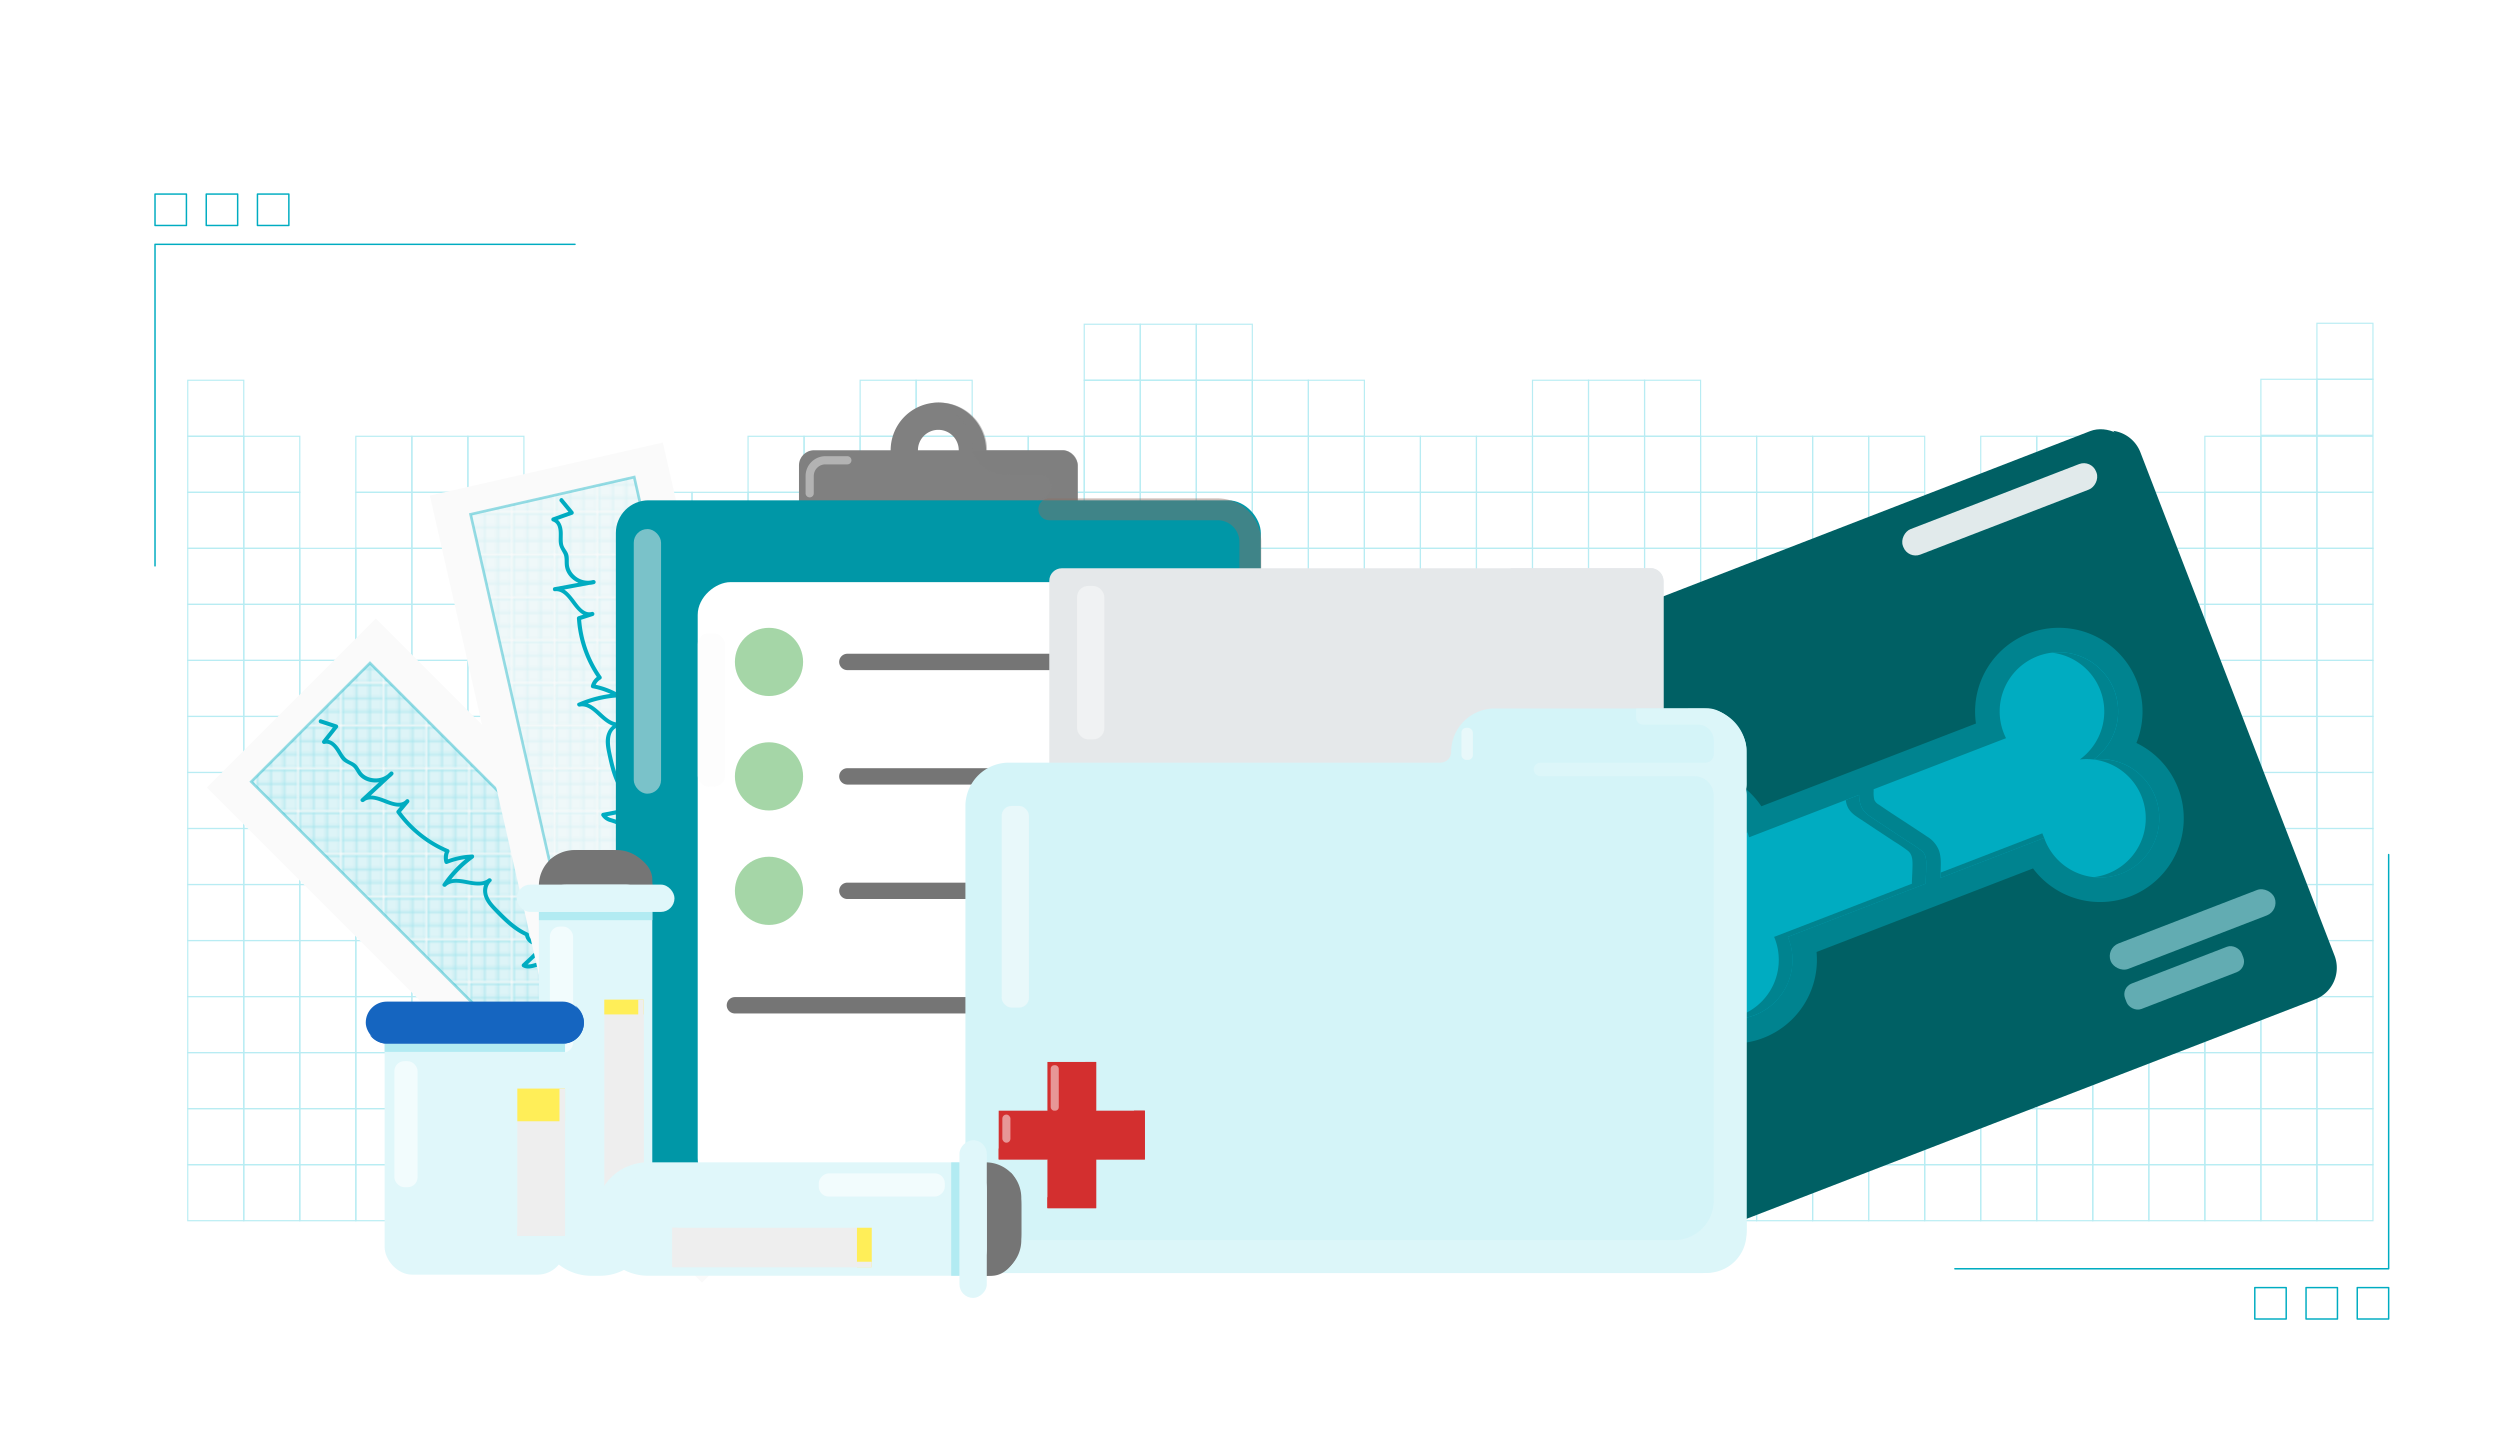 <svg xmlns="http://www.w3.org/2000/svg" xmlns:xlink="http://www.w3.org/1999/xlink" viewBox="0 0 1111.18 643.85"><defs><style>.cls-1,.cls-22,.cls-23,.cls-29,.cls-5,.cls-6{fill:none;}.cls-2,.cls-9{fill:#b2ebf2;}.cls-2,.cls-5{stroke:#26c6da;}.cls-15,.cls-2,.cls-40,.cls-5{stroke-miterlimit:10;}.cls-2{stroke-width:0.5px;}.cls-3{isolation:isolate;}.cls-4{opacity:0.33;}.cls-5{stroke-width:0.52px;}.cls-15,.cls-6{stroke:#00acc1;}.cls-22,.cls-23,.cls-29,.cls-6{stroke-linecap:round;stroke-linejoin:round;}.cls-6{stroke-width:0.66px;}.cls-13,.cls-7{fill:#006064;}.cls-40,.cls-8{fill:#80deea;}.cls-9{opacity:0.55;}.cls-10{fill:#00838f;}.cls-11{fill:#00acc1;}.cls-12,.cls-13,.cls-18,.cls-19,.cls-23,.cls-26,.cls-28,.cls-31,.cls-36,.cls-39,.cls-44,.cls-46{mix-blend-mode:multiply;}.cls-14,.cls-32,.cls-33{fill:#fafafa;}.cls-15{stroke-width:1.21px;fill-rule:evenodd;opacity:0.4;fill:url(#New_Pattern_Swatch_7);}.cls-16,.cls-18,.cls-19{fill:gray;}.cls-17,.cls-19,.cls-23{opacity:0.45;}.cls-20{fill:#0097a7;}.cls-21,.cls-41{fill:#fff;}.cls-22{stroke:#757575;stroke-width:7.28px;}.cls-23{stroke:#8d6e63;stroke-width:9.7px;}.cls-24{fill:#a5d6a7;}.cls-25,.cls-26{fill:#e5e8ea;}.cls-27{fill:#d4f4f8;}.cls-28{fill:#dcf6f9;}.cls-29{stroke:#f2f2f2;stroke-opacity:0.45;}.cls-29,.cls-40{stroke-width:3.64px;}.cls-30,.cls-31{fill:#d32f2f;}.cls-32,.cls-34{opacity:0.51;}.cls-32,.cls-33,.cls-34{mix-blend-mode:overlay;}.cls-33{opacity:0.9;}.cls-34{fill:#efebe9;}.cls-35,.cls-36{fill:#757575;}.cls-37,.cls-39{fill:#e0f7fa;}.cls-38{fill:#f44336;}.cls-40{stroke:#b2ebf2;}.cls-41{opacity:0.58;}.cls-42,.cls-44{fill:#eee;}.cls-43{fill:#ffee58;}.cls-45,.cls-46{fill:#1565c0;}</style><pattern id="New_Pattern_Swatch_7" data-name="New Pattern Swatch 7" width="18.36" height="18.36" patternUnits="userSpaceOnUse" viewBox="0 0 18.36 18.36"><rect class="cls-1" width="18.36" height="18.36"/><rect class="cls-2" x="0.25" y="0.25" width="17.86" height="17.86"/><rect class="cls-2" x="0.25" y="0.25" width="5.95" height="5.95"/><rect class="cls-2" x="6.2" y="0.25" width="5.95" height="5.95"/><rect class="cls-2" x="12.16" y="0.25" width="5.95" height="5.95"/><rect class="cls-2" x="0.25" y="6.2" width="5.95" height="5.95"/><rect class="cls-2" x="6.2" y="6.2" width="5.95" height="5.95"/><rect class="cls-2" x="12.16" y="6.2" width="5.95" height="5.95"/><rect class="cls-2" x="0.25" y="12.16" width="5.95" height="5.95"/><rect class="cls-2" x="6.2" y="12.16" width="5.95" height="5.95"/><rect class="cls-2" x="12.16" y="12.16" width="5.95" height="5.95"/></pattern></defs><g class="cls-3"><g id="Layer_1" data-name="Layer 1"><g class="cls-4"><rect class="cls-5" x="83.45" y="218.82" width="24.9" height="24.9"/><rect class="cls-5" x="108.35" y="218.82" width="24.9" height="24.9"/><rect class="cls-5" x="83.45" y="243.72" width="24.9" height="24.9"/><rect class="cls-5" x="108.35" y="243.72" width="24.9" height="24.9"/><rect class="cls-5" x="83.45" y="169.01" width="24.9" height="24.9"/><rect class="cls-5" x="83.45" y="193.92" width="24.9" height="24.9"/><rect class="cls-5" x="108.35" y="193.92" width="24.9" height="24.9"/><rect class="cls-5" x="83.45" y="268.63" width="24.9" height="24.9"/><rect class="cls-5" x="108.35" y="268.63" width="24.9" height="24.9"/><rect class="cls-5" x="133.26" y="243.72" width="24.9" height="24.9"/><rect class="cls-5" x="133.26" y="268.63" width="24.9" height="24.9"/><rect class="cls-5" x="83.45" y="293.53" width="24.9" height="24.9"/><rect class="cls-5" x="108.35" y="293.53" width="24.9" height="24.9"/><rect class="cls-5" x="83.45" y="318.44" width="24.9" height="24.9"/><rect class="cls-5" x="108.35" y="318.44" width="24.9" height="24.9"/><rect class="cls-5" x="133.26" y="293.53" width="24.9" height="24.9"/><rect class="cls-5" x="133.26" y="318.44" width="24.9" height="24.9"/><rect class="cls-5" x="83.45" y="343.34" width="24.9" height="24.9"/><rect class="cls-5" x="108.35" y="343.34" width="24.9" height="24.9"/><rect class="cls-5" x="83.45" y="368.25" width="24.9" height="24.9"/><rect class="cls-5" x="108.35" y="368.25" width="24.9" height="24.9"/><rect class="cls-5" x="133.26" y="343.34" width="24.9" height="24.9"/><rect class="cls-5" x="133.26" y="368.25" width="24.9" height="24.9"/><rect class="cls-5" x="83.45" y="393.15" width="24.9" height="24.9"/><rect class="cls-5" x="108.35" y="393.15" width="24.9" height="24.9"/><rect class="cls-5" x="83.45" y="418.05" width="24.9" height="24.9"/><rect class="cls-5" x="108.35" y="418.05" width="24.9" height="24.9"/><rect class="cls-5" x="133.26" y="393.15" width="24.9" height="24.9"/><rect class="cls-5" x="133.26" y="418.05" width="24.9" height="24.9"/><rect class="cls-5" x="83.45" y="442.96" width="24.9" height="24.9"/><rect class="cls-5" x="108.35" y="442.96" width="24.9" height="24.9"/><rect class="cls-5" x="83.45" y="467.86" width="24.9" height="24.9"/><rect class="cls-5" x="108.35" y="467.86" width="24.9" height="24.9"/><rect class="cls-5" x="133.26" y="442.96" width="24.9" height="24.9"/><rect class="cls-5" x="133.26" y="467.86" width="24.9" height="24.9"/><rect class="cls-5" x="83.45" y="492.77" width="24.9" height="24.9"/><rect class="cls-5" x="108.35" y="492.77" width="24.9" height="24.9"/><rect class="cls-5" x="83.45" y="517.67" width="24.9" height="24.9"/><rect class="cls-5" x="108.35" y="517.67" width="24.9" height="24.9"/><rect class="cls-5" x="133.26" y="492.77" width="24.9" height="24.9"/><rect class="cls-5" x="133.26" y="517.67" width="24.9" height="24.9"/><rect class="cls-5" x="158.16" y="268.63" width="24.9" height="24.9"/><rect class="cls-5" x="183.06" y="268.63" width="24.9" height="24.9"/><rect class="cls-5" x="207.97" y="268.63" width="24.9" height="24.9"/><rect class="cls-5" x="158.16" y="293.53" width="24.9" height="24.9"/><rect class="cls-5" x="183.06" y="293.53" width="24.9" height="24.9"/><rect class="cls-5" x="158.16" y="318.44" width="24.9" height="24.9"/><rect class="cls-5" x="183.06" y="318.44" width="24.9" height="24.9"/><rect class="cls-5" x="207.97" y="293.53" width="24.9" height="24.9"/><rect class="cls-5" x="207.97" y="318.44" width="24.9" height="24.9"/><rect class="cls-5" x="158.16" y="343.34" width="24.9" height="24.9"/><rect class="cls-5" x="183.06" y="343.34" width="24.9" height="24.9"/><rect class="cls-5" x="158.16" y="368.25" width="24.9" height="24.9"/><rect class="cls-5" x="183.06" y="368.25" width="24.9" height="24.9"/><rect class="cls-5" x="207.97" y="343.34" width="24.9" height="24.9"/><rect class="cls-5" x="207.97" y="368.25" width="24.9" height="24.9"/><rect class="cls-5" x="158.16" y="393.15" width="24.9" height="24.9"/><rect class="cls-5" x="183.06" y="393.15" width="24.9" height="24.9"/><rect class="cls-5" x="158.16" y="418.05" width="24.9" height="24.9"/><rect class="cls-5" x="183.06" y="418.05" width="24.9" height="24.9"/><rect class="cls-5" x="207.97" y="393.15" width="24.9" height="24.9"/><rect class="cls-5" x="207.97" y="418.05" width="24.9" height="24.9"/><rect class="cls-5" x="158.16" y="442.96" width="24.9" height="24.9"/><rect class="cls-5" x="183.06" y="442.96" width="24.9" height="24.9"/><rect class="cls-5" x="158.16" y="467.86" width="24.9" height="24.9"/><rect class="cls-5" x="183.06" y="467.86" width="24.9" height="24.9"/><rect class="cls-5" x="207.97" y="442.96" width="24.9" height="24.9"/><rect class="cls-5" x="207.97" y="467.86" width="24.9" height="24.9"/><rect class="cls-5" x="158.16" y="492.77" width="24.9" height="24.9"/><rect class="cls-5" x="183.06" y="492.77" width="24.9" height="24.9"/><rect class="cls-5" x="158.16" y="517.67" width="24.9" height="24.9"/><rect class="cls-5" x="183.06" y="517.67" width="24.9" height="24.9"/><rect class="cls-5" x="207.97" y="492.77" width="24.9" height="24.9"/><rect class="cls-5" x="207.97" y="517.67" width="24.9" height="24.9"/><rect class="cls-5" x="232.87" y="268.63" width="24.9" height="24.9"/><rect class="cls-5" x="257.78" y="268.63" width="24.9" height="24.9"/><rect class="cls-5" x="282.68" y="268.63" width="24.9" height="24.9"/><rect class="cls-5" x="232.87" y="293.53" width="24.9" height="24.9"/><rect class="cls-5" x="257.78" y="293.53" width="24.9" height="24.9"/><rect class="cls-5" x="232.87" y="318.44" width="24.9" height="24.9"/><rect class="cls-5" x="257.78" y="318.44" width="24.9" height="24.9"/><rect class="cls-5" x="282.68" y="293.53" width="24.9" height="24.9"/><rect class="cls-5" x="282.68" y="318.44" width="24.9" height="24.9"/><rect class="cls-5" x="232.87" y="343.34" width="24.9" height="24.9"/><rect class="cls-5" x="257.78" y="343.34" width="24.9" height="24.9"/><rect class="cls-5" x="232.87" y="368.25" width="24.9" height="24.9"/><rect class="cls-5" x="257.78" y="368.25" width="24.9" height="24.9"/><rect class="cls-5" x="282.68" y="343.34" width="24.9" height="24.9"/><rect class="cls-5" x="282.68" y="368.25" width="24.9" height="24.9"/><rect class="cls-5" x="232.87" y="393.15" width="24.9" height="24.9"/><rect class="cls-5" x="257.78" y="393.15" width="24.9" height="24.9"/><rect class="cls-5" x="232.87" y="418.05" width="24.9" height="24.9"/><rect class="cls-5" x="257.78" y="418.05" width="24.9" height="24.9"/><rect class="cls-5" x="282.68" y="393.15" width="24.9" height="24.9"/><rect class="cls-5" x="282.68" y="418.05" width="24.9" height="24.9"/><rect class="cls-5" x="232.87" y="442.96" width="24.9" height="24.9"/><rect class="cls-5" x="257.78" y="442.96" width="24.9" height="24.9"/><rect class="cls-5" x="232.87" y="467.86" width="24.9" height="24.9"/><rect class="cls-5" x="257.78" y="467.86" width="24.9" height="24.9"/><rect class="cls-5" x="282.68" y="442.96" width="24.9" height="24.9"/><rect class="cls-5" x="282.68" y="467.86" width="24.9" height="24.9"/><rect class="cls-5" x="232.87" y="492.77" width="24.9" height="24.9"/><rect class="cls-5" x="257.78" y="492.77" width="24.9" height="24.9"/><rect class="cls-5" x="232.87" y="517.67" width="24.9" height="24.9"/><rect class="cls-5" x="257.78" y="517.67" width="24.9" height="24.9"/><rect class="cls-5" x="282.68" y="492.77" width="24.9" height="24.9"/><rect class="cls-5" x="282.68" y="517.67" width="24.9" height="24.9"/><rect class="cls-5" x="307.58" y="268.63" width="24.9" height="24.9"/><rect class="cls-5" x="332.49" y="268.63" width="24.9" height="24.9"/><rect class="cls-5" x="357.39" y="268.63" width="24.9" height="24.9"/><rect class="cls-5" x="307.58" y="293.53" width="24.9" height="24.9"/><rect class="cls-5" x="332.49" y="293.53" width="24.9" height="24.9"/><rect class="cls-5" x="307.58" y="318.44" width="24.9" height="24.9"/><rect class="cls-5" x="332.49" y="318.44" width="24.9" height="24.9"/><rect class="cls-5" x="357.39" y="293.53" width="24.9" height="24.9"/><rect class="cls-5" x="357.39" y="318.44" width="24.9" height="24.9"/><rect class="cls-5" x="307.58" y="343.34" width="24.9" height="24.9"/><rect class="cls-5" x="332.49" y="343.34" width="24.9" height="24.9"/><rect class="cls-5" x="307.58" y="368.25" width="24.9" height="24.9"/><rect class="cls-5" x="332.49" y="368.25" width="24.9" height="24.9"/><rect class="cls-5" x="357.39" y="343.34" width="24.9" height="24.9"/><rect class="cls-5" x="357.39" y="368.25" width="24.9" height="24.9"/><rect class="cls-5" x="307.58" y="393.15" width="24.9" height="24.9"/><rect class="cls-5" x="332.49" y="393.15" width="24.9" height="24.9"/><rect class="cls-5" x="307.58" y="418.05" width="24.9" height="24.9"/><rect class="cls-5" x="332.49" y="418.05" width="24.9" height="24.9"/><rect class="cls-5" x="357.39" y="393.15" width="24.9" height="24.9"/><rect class="cls-5" x="357.39" y="418.05" width="24.9" height="24.9"/><rect class="cls-5" x="307.58" y="442.96" width="24.9" height="24.9"/><rect class="cls-5" x="332.49" y="442.96" width="24.9" height="24.9"/><rect class="cls-5" x="307.58" y="467.86" width="24.9" height="24.9"/><rect class="cls-5" x="332.49" y="467.86" width="24.9" height="24.9"/><rect class="cls-5" x="357.39" y="442.96" width="24.9" height="24.9"/><rect class="cls-5" x="357.39" y="467.86" width="24.9" height="24.9"/><rect class="cls-5" x="307.58" y="492.77" width="24.9" height="24.9"/><rect class="cls-5" x="332.49" y="492.77" width="24.9" height="24.9"/><rect class="cls-5" x="307.58" y="517.67" width="24.9" height="24.9"/><rect class="cls-5" x="332.49" y="517.67" width="24.9" height="24.9"/><rect class="cls-5" x="357.39" y="492.77" width="24.9" height="24.9"/><rect class="cls-5" x="357.39" y="517.67" width="24.9" height="24.9"/><rect class="cls-5" x="382.3" y="268.63" width="24.9" height="24.9"/><rect class="cls-5" x="407.2" y="268.63" width="24.9" height="24.9"/><rect class="cls-5" x="432.11" y="268.63" width="24.9" height="24.9"/><rect class="cls-5" x="382.3" y="293.53" width="24.9" height="24.9"/><rect class="cls-5" x="407.2" y="293.53" width="24.9" height="24.9"/><rect class="cls-5" x="382.3" y="318.44" width="24.9" height="24.9"/><rect class="cls-5" x="407.2" y="318.44" width="24.9" height="24.9"/><rect class="cls-5" x="432.11" y="293.53" width="24.9" height="24.9"/><rect class="cls-5" x="432.11" y="318.44" width="24.9" height="24.9"/><rect class="cls-5" x="382.3" y="343.34" width="24.9" height="24.9"/><rect class="cls-5" x="407.2" y="343.34" width="24.9" height="24.9"/><rect class="cls-5" x="382.3" y="368.25" width="24.9" height="24.9"/><rect class="cls-5" x="407.2" y="368.25" width="24.9" height="24.9"/><rect class="cls-5" x="432.11" y="343.34" width="24.9" height="24.9"/><rect class="cls-5" x="432.11" y="368.25" width="24.9" height="24.9"/><rect class="cls-5" x="382.3" y="393.15" width="24.9" height="24.9"/><rect class="cls-5" x="407.2" y="393.15" width="24.9" height="24.9"/><rect class="cls-5" x="382.3" y="418.05" width="24.9" height="24.9"/><rect class="cls-5" x="407.2" y="418.05" width="24.9" height="24.9"/><rect class="cls-5" x="432.11" y="393.15" width="24.9" height="24.9"/><rect class="cls-5" x="432.11" y="418.05" width="24.9" height="24.9"/><rect class="cls-5" x="382.3" y="442.96" width="24.9" height="24.9"/><rect class="cls-5" x="407.2" y="442.96" width="24.9" height="24.9"/><rect class="cls-5" x="382.3" y="467.86" width="24.9" height="24.9"/><rect class="cls-5" x="407.2" y="467.86" width="24.9" height="24.9"/><rect class="cls-5" x="432.11" y="442.96" width="24.9" height="24.9"/><rect class="cls-5" x="432.11" y="467.86" width="24.9" height="24.9"/><rect class="cls-5" x="382.3" y="492.77" width="24.9" height="24.9"/><rect class="cls-5" x="407.2" y="492.77" width="24.9" height="24.9"/><rect class="cls-5" x="382.3" y="517.67" width="24.9" height="24.9"/><rect class="cls-5" x="407.2" y="517.67" width="24.9" height="24.9"/><rect class="cls-5" x="432.11" y="492.77" width="24.9" height="24.9"/><rect class="cls-5" x="432.11" y="517.67" width="24.9" height="24.9"/><rect class="cls-5" x="457.01" y="268.63" width="24.9" height="24.9"/><rect class="cls-5" x="481.91" y="268.63" width="24.9" height="24.9"/><rect class="cls-5" x="506.82" y="268.63" width="24.9" height="24.9"/><rect class="cls-5" x="457.01" y="293.53" width="24.9" height="24.9"/><rect class="cls-5" x="481.91" y="293.53" width="24.9" height="24.9"/><rect class="cls-5" x="457.01" y="318.44" width="24.9" height="24.9"/><rect class="cls-5" x="481.91" y="318.44" width="24.9" height="24.9"/><rect class="cls-5" x="506.82" y="293.53" width="24.9" height="24.9"/><rect class="cls-5" x="506.82" y="318.44" width="24.9" height="24.9"/><rect class="cls-5" x="457.01" y="343.34" width="24.9" height="24.9"/><rect class="cls-5" x="481.91" y="343.34" width="24.9" height="24.9"/><rect class="cls-5" x="457.01" y="368.25" width="24.9" height="24.9"/><rect class="cls-5" x="481.91" y="368.25" width="24.9" height="24.9"/><rect class="cls-5" x="506.82" y="343.34" width="24.9" height="24.9"/><rect class="cls-5" x="506.82" y="368.25" width="24.9" height="24.9"/><rect class="cls-5" x="457.01" y="393.15" width="24.9" height="24.9"/><rect class="cls-5" x="481.91" y="393.15" width="24.9" height="24.9"/><rect class="cls-5" x="457.01" y="418.05" width="24.9" height="24.9"/><rect class="cls-5" x="481.91" y="418.05" width="24.9" height="24.9"/><rect class="cls-5" x="506.82" y="393.15" width="24.9" height="24.9"/><rect class="cls-5" x="506.82" y="418.05" width="24.9" height="24.9"/><rect class="cls-5" x="457.01" y="442.96" width="24.9" height="24.9"/><rect class="cls-5" x="481.91" y="442.96" width="24.9" height="24.9"/><rect class="cls-5" x="457.01" y="467.86" width="24.9" height="24.9"/><rect class="cls-5" x="481.91" y="467.86" width="24.9" height="24.9"/><rect class="cls-5" x="506.82" y="442.96" width="24.9" height="24.9"/><rect class="cls-5" x="506.82" y="467.86" width="24.9" height="24.9"/><rect class="cls-5" x="457.01" y="492.77" width="24.9" height="24.9"/><rect class="cls-5" x="481.91" y="492.77" width="24.9" height="24.9"/><rect class="cls-5" x="457.01" y="517.67" width="24.9" height="24.9"/><rect class="cls-5" x="481.91" y="517.67" width="24.9" height="24.9"/><rect class="cls-5" x="506.82" y="492.77" width="24.9" height="24.9"/><rect class="cls-5" x="506.82" y="517.67" width="24.9" height="24.9"/><rect class="cls-5" x="531.72" y="268.63" width="24.9" height="24.9"/><rect class="cls-5" x="556.63" y="268.63" width="24.9" height="24.9"/><rect class="cls-5" x="581.53" y="268.63" width="24.9" height="24.9"/><rect class="cls-5" x="531.72" y="293.53" width="24.9" height="24.9"/><rect class="cls-5" x="556.63" y="293.53" width="24.9" height="24.9"/><rect class="cls-5" x="531.72" y="318.44" width="24.9" height="24.9"/><rect class="cls-5" x="556.63" y="318.44" width="24.9" height="24.9"/><rect class="cls-5" x="581.53" y="293.53" width="24.9" height="24.9"/><rect class="cls-5" x="581.53" y="318.44" width="24.9" height="24.9"/><rect class="cls-5" x="531.72" y="343.34" width="24.9" height="24.9"/><rect class="cls-5" x="556.63" y="343.34" width="24.9" height="24.9"/><rect class="cls-5" x="531.72" y="368.25" width="24.9" height="24.9"/><rect class="cls-5" x="556.63" y="368.25" width="24.9" height="24.9"/><rect class="cls-5" x="581.53" y="343.34" width="24.9" height="24.9"/><rect class="cls-5" x="581.53" y="368.25" width="24.9" height="24.9"/><rect class="cls-5" x="531.72" y="393.15" width="24.9" height="24.9"/><rect class="cls-5" x="556.63" y="393.15" width="24.9" height="24.9"/><rect class="cls-5" x="531.72" y="418.05" width="24.9" height="24.9"/><rect class="cls-5" x="556.63" y="418.05" width="24.9" height="24.9"/><rect class="cls-5" x="581.53" y="393.15" width="24.9" height="24.9"/><rect class="cls-5" x="581.53" y="418.05" width="24.9" height="24.9"/><rect class="cls-5" x="531.72" y="442.96" width="24.9" height="24.9"/><rect class="cls-5" x="556.63" y="442.96" width="24.9" height="24.9"/><rect class="cls-5" x="531.72" y="467.86" width="24.9" height="24.9"/><rect class="cls-5" x="556.63" y="467.86" width="24.9" height="24.9"/><rect class="cls-5" x="581.53" y="442.96" width="24.9" height="24.9"/><rect class="cls-5" x="581.53" y="467.86" width="24.9" height="24.9"/><rect class="cls-5" x="531.72" y="492.77" width="24.9" height="24.9"/><rect class="cls-5" x="556.63" y="492.77" width="24.9" height="24.9"/><rect class="cls-5" x="531.72" y="517.67" width="24.9" height="24.9"/><rect class="cls-5" x="556.63" y="517.67" width="24.9" height="24.9"/><rect class="cls-5" x="581.53" y="492.77" width="24.9" height="24.9"/><rect class="cls-5" x="581.53" y="517.67" width="24.9" height="24.9"/><rect class="cls-5" x="606.43" y="268.63" width="24.9" height="24.9"/><rect class="cls-5" x="631.34" y="268.63" width="24.9" height="24.9"/><rect class="cls-5" x="656.24" y="268.63" width="24.9" height="24.9"/><rect class="cls-5" x="606.43" y="293.53" width="24.9" height="24.9"/><rect class="cls-5" x="631.34" y="293.53" width="24.9" height="24.9"/><rect class="cls-5" x="606.43" y="318.44" width="24.9" height="24.9"/><rect class="cls-5" x="631.34" y="318.44" width="24.9" height="24.9"/><rect class="cls-5" x="656.24" y="293.53" width="24.9" height="24.9"/><rect class="cls-5" x="656.24" y="318.44" width="24.9" height="24.9"/><rect class="cls-5" x="606.43" y="343.34" width="24.9" height="24.9"/><rect class="cls-5" x="631.34" y="343.34" width="24.9" height="24.9"/><rect class="cls-5" x="606.43" y="368.25" width="24.9" height="24.9"/><rect class="cls-5" x="631.34" y="368.25" width="24.9" height="24.9"/><rect class="cls-5" x="656.24" y="343.34" width="24.9" height="24.9"/><rect class="cls-5" x="656.24" y="368.25" width="24.9" height="24.9"/><rect class="cls-5" x="606.43" y="393.15" width="24.9" height="24.9"/><rect class="cls-5" x="631.34" y="393.15" width="24.9" height="24.9"/><rect class="cls-5" x="606.43" y="418.05" width="24.9" height="24.9"/><rect class="cls-5" x="631.34" y="418.05" width="24.9" height="24.9"/><rect class="cls-5" x="656.24" y="393.15" width="24.9" height="24.9"/><rect class="cls-5" x="656.24" y="418.05" width="24.9" height="24.9"/><rect class="cls-5" x="606.43" y="442.96" width="24.9" height="24.9"/><rect class="cls-5" x="631.34" y="442.96" width="24.9" height="24.9"/><rect class="cls-5" x="606.43" y="467.86" width="24.9" height="24.9"/><rect class="cls-5" x="631.34" y="467.86" width="24.9" height="24.9"/><rect class="cls-5" x="656.24" y="442.96" width="24.9" height="24.9"/><rect class="cls-5" x="656.24" y="467.86" width="24.9" height="24.9"/><rect class="cls-5" x="606.43" y="492.77" width="24.9" height="24.9"/><rect class="cls-5" x="631.34" y="492.77" width="24.9" height="24.9"/><rect class="cls-5" x="606.43" y="517.67" width="24.9" height="24.9"/><rect class="cls-5" x="631.34" y="517.67" width="24.9" height="24.9"/><rect class="cls-5" x="656.24" y="492.77" width="24.9" height="24.9"/><rect class="cls-5" x="656.24" y="517.67" width="24.9" height="24.9"/><rect class="cls-5" x="681.15" y="268.63" width="24.9" height="24.9"/><rect class="cls-5" x="706.05" y="268.63" width="24.9" height="24.9"/><rect class="cls-5" x="730.96" y="268.63" width="24.9" height="24.9"/><rect class="cls-5" x="681.15" y="293.53" width="24.9" height="24.9"/><rect class="cls-5" x="706.05" y="293.53" width="24.9" height="24.9"/><rect class="cls-5" x="681.15" y="318.44" width="24.9" height="24.9"/><rect class="cls-5" x="706.05" y="318.44" width="24.9" height="24.9"/><rect class="cls-5" x="730.96" y="293.53" width="24.9" height="24.9"/><rect class="cls-5" x="730.96" y="318.44" width="24.9" height="24.9"/><rect class="cls-5" x="681.15" y="343.34" width="24.9" height="24.9"/><rect class="cls-5" x="706.05" y="343.34" width="24.9" height="24.9"/><rect class="cls-5" x="681.15" y="368.25" width="24.9" height="24.9"/><rect class="cls-5" x="706.05" y="368.25" width="24.9" height="24.9"/><rect class="cls-5" x="730.96" y="343.34" width="24.9" height="24.9"/><rect class="cls-5" x="730.96" y="368.25" width="24.9" height="24.9"/><rect class="cls-5" x="681.15" y="393.15" width="24.9" height="24.9"/><rect class="cls-5" x="706.05" y="393.15" width="24.9" height="24.9"/><rect class="cls-5" x="681.15" y="418.05" width="24.9" height="24.9"/><rect class="cls-5" x="706.05" y="418.05" width="24.9" height="24.9"/><rect class="cls-5" x="730.96" y="393.15" width="24.9" height="24.9"/><rect class="cls-5" x="730.96" y="418.05" width="24.9" height="24.9"/><rect class="cls-5" x="681.15" y="442.96" width="24.9" height="24.9"/><rect class="cls-5" x="706.05" y="442.96" width="24.9" height="24.9"/><rect class="cls-5" x="681.15" y="467.86" width="24.9" height="24.9"/><rect class="cls-5" x="706.05" y="467.86" width="24.9" height="24.9"/><rect class="cls-5" x="730.96" y="442.96" width="24.9" height="24.9"/><rect class="cls-5" x="730.96" y="467.86" width="24.9" height="24.9"/><rect class="cls-5" x="681.15" y="492.77" width="24.9" height="24.9"/><rect class="cls-5" x="706.05" y="492.77" width="24.9" height="24.9"/><rect class="cls-5" x="681.15" y="517.67" width="24.9" height="24.9"/><rect class="cls-5" x="706.05" y="517.67" width="24.9" height="24.9"/><rect class="cls-5" x="730.96" y="492.77" width="24.9" height="24.9"/><rect class="cls-5" x="730.96" y="517.67" width="24.9" height="24.9"/><rect class="cls-5" x="755.86" y="268.63" width="24.9" height="24.9"/><rect class="cls-5" x="780.76" y="268.63" width="24.9" height="24.9"/><rect class="cls-5" x="805.67" y="268.63" width="24.9" height="24.9"/><rect class="cls-5" x="755.86" y="293.53" width="24.9" height="24.9"/><rect class="cls-5" x="780.76" y="293.53" width="24.9" height="24.9"/><rect class="cls-5" x="755.86" y="318.44" width="24.9" height="24.9"/><rect class="cls-5" x="780.76" y="318.44" width="24.9" height="24.9"/><rect class="cls-5" x="805.67" y="293.53" width="24.9" height="24.9"/><rect class="cls-5" x="805.67" y="318.44" width="24.9" height="24.9"/><rect class="cls-5" x="755.86" y="343.34" width="24.9" height="24.9"/><rect class="cls-5" x="780.76" y="343.34" width="24.9" height="24.9"/><rect class="cls-5" x="755.86" y="368.25" width="24.9" height="24.9"/><rect class="cls-5" x="780.76" y="368.25" width="24.9" height="24.9"/><rect class="cls-5" x="805.67" y="343.34" width="24.9" height="24.9"/><rect class="cls-5" x="805.67" y="368.25" width="24.9" height="24.9"/><rect class="cls-5" x="755.86" y="393.15" width="24.9" height="24.9"/><rect class="cls-5" x="780.76" y="393.15" width="24.9" height="24.9"/><rect class="cls-5" x="755.86" y="418.05" width="24.9" height="24.9"/><rect class="cls-5" x="780.76" y="418.05" width="24.9" height="24.9"/><rect class="cls-5" x="805.67" y="393.15" width="24.9" height="24.9"/><rect class="cls-5" x="805.67" y="418.05" width="24.9" height="24.9"/><rect class="cls-5" x="755.86" y="442.96" width="24.9" height="24.9"/><rect class="cls-5" x="780.76" y="442.96" width="24.9" height="24.9"/><rect class="cls-5" x="755.86" y="467.86" width="24.9" height="24.9"/><rect class="cls-5" x="780.76" y="467.86" width="24.9" height="24.9"/><rect class="cls-5" x="805.67" y="442.96" width="24.9" height="24.9"/><rect class="cls-5" x="805.67" y="467.86" width="24.9" height="24.9"/><rect class="cls-5" x="755.86" y="492.77" width="24.9" height="24.9"/><rect class="cls-5" x="780.76" y="492.77" width="24.9" height="24.9"/><rect class="cls-5" x="755.86" y="517.67" width="24.9" height="24.9"/><rect class="cls-5" x="780.76" y="517.67" width="24.9" height="24.9"/><rect class="cls-5" x="805.67" y="492.77" width="24.9" height="24.9"/><rect class="cls-5" x="805.67" y="517.67" width="24.9" height="24.9"/><rect class="cls-5" x="830.57" y="268.63" width="24.9" height="24.9"/><rect class="cls-5" x="855.48" y="268.63" width="24.9" height="24.9"/><rect class="cls-5" x="880.38" y="268.63" width="24.9" height="24.9"/><rect class="cls-5" x="830.57" y="293.53" width="24.9" height="24.9"/><rect class="cls-5" x="855.48" y="293.53" width="24.9" height="24.9"/><rect class="cls-5" x="830.57" y="318.44" width="24.9" height="24.9"/><rect class="cls-5" x="855.48" y="318.44" width="24.9" height="24.9"/><rect class="cls-5" x="880.38" y="293.53" width="24.9" height="24.9"/><rect class="cls-5" x="880.38" y="318.44" width="24.9" height="24.9"/><rect class="cls-5" x="830.57" y="343.34" width="24.9" height="24.9"/><rect class="cls-5" x="855.48" y="343.34" width="24.9" height="24.9"/><rect class="cls-5" x="830.57" y="368.25" width="24.9" height="24.9"/><rect class="cls-5" x="855.48" y="368.25" width="24.9" height="24.9"/><rect class="cls-5" x="880.38" y="343.34" width="24.9" height="24.9"/><rect class="cls-5" x="880.38" y="368.25" width="24.9" height="24.9"/><rect class="cls-5" x="830.57" y="393.15" width="24.9" height="24.9"/><rect class="cls-5" x="855.48" y="393.15" width="24.9" height="24.9"/><rect class="cls-5" x="830.57" y="418.05" width="24.9" height="24.9"/><rect class="cls-5" x="855.48" y="418.05" width="24.9" height="24.9"/><rect class="cls-5" x="880.38" y="393.15" width="24.9" height="24.9"/><rect class="cls-5" x="880.38" y="418.05" width="24.9" height="24.9"/><rect class="cls-5" x="830.57" y="442.96" width="24.9" height="24.9"/><rect class="cls-5" x="855.48" y="442.96" width="24.9" height="24.9"/><rect class="cls-5" x="830.57" y="467.86" width="24.9" height="24.9"/><rect class="cls-5" x="855.48" y="467.86" width="24.9" height="24.9"/><rect class="cls-5" x="880.38" y="442.96" width="24.9" height="24.9"/><rect class="cls-5" x="880.38" y="467.86" width="24.9" height="24.9"/><rect class="cls-5" x="830.57" y="492.77" width="24.9" height="24.9"/><rect class="cls-5" x="855.48" y="492.77" width="24.9" height="24.9"/><rect class="cls-5" x="830.57" y="517.67" width="24.9" height="24.9"/><rect class="cls-5" x="855.48" y="517.67" width="24.9" height="24.9"/><rect class="cls-5" x="880.38" y="492.77" width="24.9" height="24.9"/><rect class="cls-5" x="880.38" y="517.67" width="24.9" height="24.9"/><rect class="cls-5" x="905.28" y="268.63" width="24.9" height="24.9"/><rect class="cls-5" x="930.19" y="268.63" width="24.9" height="24.9"/><rect class="cls-5" x="955.09" y="268.63" width="24.9" height="24.9"/><rect class="cls-5" x="905.28" y="293.53" width="24.9" height="24.9"/><rect class="cls-5" x="930.19" y="293.53" width="24.9" height="24.9"/><rect class="cls-5" x="905.28" y="318.44" width="24.9" height="24.9"/><rect class="cls-5" x="930.19" y="318.44" width="24.9" height="24.9"/><rect class="cls-5" x="955.09" y="293.53" width="24.9" height="24.9"/><rect class="cls-5" x="955.09" y="318.44" width="24.9" height="24.9"/><rect class="cls-5" x="905.28" y="343.34" width="24.9" height="24.9"/><rect class="cls-5" x="930.19" y="343.34" width="24.9" height="24.9"/><rect class="cls-5" x="905.28" y="368.25" width="24.9" height="24.9"/><rect class="cls-5" x="930.19" y="368.25" width="24.9" height="24.9"/><rect class="cls-5" x="955.09" y="343.34" width="24.9" height="24.9"/><rect class="cls-5" x="955.09" y="368.25" width="24.9" height="24.9"/><rect class="cls-5" x="905.28" y="393.15" width="24.9" height="24.9"/><rect class="cls-5" x="930.19" y="393.15" width="24.9" height="24.9"/><rect class="cls-5" x="905.28" y="418.05" width="24.9" height="24.9"/><rect class="cls-5" x="930.19" y="418.05" width="24.9" height="24.9"/><rect class="cls-5" x="955.09" y="393.15" width="24.9" height="24.9"/><rect class="cls-5" x="955.09" y="418.05" width="24.9" height="24.9"/><rect class="cls-5" x="905.28" y="442.96" width="24.9" height="24.9"/><rect class="cls-5" x="930.19" y="442.96" width="24.9" height="24.9"/><rect class="cls-5" x="905.28" y="467.86" width="24.9" height="24.9"/><rect class="cls-5" x="930.19" y="467.86" width="24.9" height="24.9"/><rect class="cls-5" x="955.09" y="442.96" width="24.9" height="24.9"/><rect class="cls-5" x="955.09" y="467.86" width="24.9" height="24.9"/><rect class="cls-5" x="905.28" y="492.77" width="24.9" height="24.9"/><rect class="cls-5" x="930.19" y="492.77" width="24.9" height="24.9"/><rect class="cls-5" x="905.28" y="517.67" width="24.9" height="24.9"/><rect class="cls-5" x="930.19" y="517.67" width="24.9" height="24.9"/><rect class="cls-5" x="955.09" y="492.77" width="24.9" height="24.9"/><rect class="cls-5" x="955.09" y="517.67" width="24.9" height="24.9"/><rect class="cls-5" x="980" y="268.63" width="24.9" height="24.9"/><rect class="cls-5" x="1004.9" y="268.63" width="24.9" height="24.9"/><rect class="cls-5" x="1029.81" y="268.63" width="24.9" height="24.9"/><rect class="cls-5" x="980" y="293.53" width="24.9" height="24.9"/><rect class="cls-5" x="1004.9" y="293.53" width="24.9" height="24.9"/><rect class="cls-5" x="980" y="318.44" width="24.9" height="24.9"/><rect class="cls-5" x="1004.9" y="318.44" width="24.9" height="24.9"/><rect class="cls-5" x="1029.81" y="293.53" width="24.9" height="24.9"/><rect class="cls-5" x="1029.81" y="318.44" width="24.9" height="24.9"/><rect class="cls-5" x="158.16" y="193.92" width="24.9" height="24.9"/><rect class="cls-5" x="183.06" y="193.92" width="24.9" height="24.9"/><rect class="cls-5" x="207.97" y="193.92" width="24.9" height="24.9"/><rect class="cls-5" x="158.16" y="218.82" width="24.9" height="24.9"/><rect class="cls-5" x="183.06" y="218.82" width="24.9" height="24.9"/><rect class="cls-5" x="158.16" y="243.72" width="24.9" height="24.9"/><rect class="cls-5" x="183.06" y="243.72" width="24.9" height="24.9"/><rect class="cls-5" x="207.97" y="218.82" width="24.9" height="24.9"/><rect class="cls-5" x="207.97" y="243.72" width="24.9" height="24.9"/><rect class="cls-5" x="232.87" y="218.82" width="24.9" height="24.9"/><rect class="cls-5" x="257.78" y="218.82" width="24.9" height="24.9"/><rect class="cls-5" x="232.87" y="243.72" width="24.9" height="24.9"/><rect class="cls-5" x="257.78" y="243.72" width="24.9" height="24.9"/><rect class="cls-5" x="282.68" y="218.82" width="24.9" height="24.9"/><rect class="cls-5" x="282.68" y="243.72" width="24.9" height="24.9"/><rect class="cls-5" x="332.49" y="193.92" width="24.9" height="24.9"/><rect class="cls-5" x="357.39" y="193.92" width="24.9" height="24.9"/><rect class="cls-5" x="307.58" y="218.82" width="24.9" height="24.9"/><rect class="cls-5" x="332.49" y="218.82" width="24.9" height="24.9"/><rect class="cls-5" x="307.58" y="243.72" width="24.9" height="24.9"/><rect class="cls-5" x="332.49" y="243.72" width="24.9" height="24.9"/><rect class="cls-5" x="357.39" y="218.82" width="24.9" height="24.9"/><rect class="cls-5" x="357.39" y="243.72" width="24.9" height="24.9"/><rect class="cls-5" x="382.3" y="193.92" width="24.9" height="24.9"/><rect class="cls-5" x="407.2" y="193.92" width="24.9" height="24.9"/><rect class="cls-5" x="432.11" y="193.92" width="24.9" height="24.9"/><rect class="cls-5" x="382.3" y="218.82" width="24.9" height="24.9"/><rect class="cls-5" x="407.2" y="218.82" width="24.9" height="24.9"/><rect class="cls-5" x="382.3" y="243.72" width="24.9" height="24.9"/><rect class="cls-5" x="407.2" y="243.72" width="24.9" height="24.9"/><rect class="cls-5" x="432.11" y="218.82" width="24.9" height="24.9"/><rect class="cls-5" x="432.11" y="243.72" width="24.9" height="24.9"/><rect class="cls-5" x="457.01" y="193.92" width="24.9" height="24.9"/><rect class="cls-5" x="481.91" y="193.92" width="24.9" height="24.9"/><rect class="cls-5" x="506.82" y="193.92" width="24.9" height="24.9"/><rect class="cls-5" x="457.01" y="218.82" width="24.9" height="24.9"/><rect class="cls-5" x="481.91" y="218.82" width="24.9" height="24.9"/><rect class="cls-5" x="457.01" y="243.72" width="24.9" height="24.9"/><rect class="cls-5" x="481.91" y="243.72" width="24.9" height="24.9"/><rect class="cls-5" x="506.82" y="218.82" width="24.9" height="24.9"/><rect class="cls-5" x="506.82" y="243.72" width="24.9" height="24.9"/><rect class="cls-5" x="531.72" y="193.92" width="24.9" height="24.9"/><rect class="cls-5" x="556.63" y="193.92" width="24.9" height="24.9"/><rect class="cls-5" x="581.53" y="193.92" width="24.9" height="24.9"/><rect class="cls-5" x="531.72" y="218.82" width="24.9" height="24.9"/><rect class="cls-5" x="556.63" y="218.82" width="24.9" height="24.9"/><rect class="cls-5" x="531.72" y="243.72" width="24.9" height="24.9"/><rect class="cls-5" x="556.63" y="243.72" width="24.9" height="24.9"/><rect class="cls-5" x="581.53" y="218.82" width="24.9" height="24.9"/><rect class="cls-5" x="581.53" y="243.72" width="24.9" height="24.9"/><rect class="cls-5" x="606.43" y="193.92" width="24.9" height="24.9"/><rect class="cls-5" x="631.34" y="193.92" width="24.9" height="24.9"/><rect class="cls-5" x="656.24" y="193.92" width="24.9" height="24.9"/><rect class="cls-5" x="606.43" y="218.82" width="24.9" height="24.9"/><rect class="cls-5" x="631.34" y="218.82" width="24.9" height="24.9"/><rect class="cls-5" x="606.43" y="243.72" width="24.9" height="24.9"/><rect class="cls-5" x="631.34" y="243.72" width="24.9" height="24.9"/><rect class="cls-5" x="656.24" y="218.82" width="24.9" height="24.9"/><rect class="cls-5" x="656.24" y="243.72" width="24.9" height="24.9"/><rect class="cls-5" x="681.15" y="193.92" width="24.9" height="24.9"/><rect class="cls-5" x="706.05" y="193.92" width="24.9" height="24.9"/><rect class="cls-5" x="730.96" y="193.92" width="24.9" height="24.9"/><rect class="cls-5" x="681.15" y="218.82" width="24.9" height="24.9"/><rect class="cls-5" x="706.05" y="218.82" width="24.9" height="24.9"/><rect class="cls-5" x="681.15" y="243.72" width="24.9" height="24.9"/><rect class="cls-5" x="706.05" y="243.72" width="24.9" height="24.9"/><rect class="cls-5" x="730.96" y="218.82" width="24.9" height="24.9"/><rect class="cls-5" x="382.3" y="169.01" width="24.9" height="24.9"/><rect class="cls-5" x="407.2" y="169.01" width="24.9" height="24.9"/><rect class="cls-5" x="481.91" y="144.11" width="24.9" height="24.9"/><rect class="cls-5" x="506.82" y="144.11" width="24.9" height="24.9"/><rect class="cls-5" x="481.91" y="169.01" width="24.9" height="24.9"/><rect class="cls-5" x="506.82" y="169.01" width="24.9" height="24.9"/><rect class="cls-5" x="531.72" y="144.11" width="24.9" height="24.9"/><rect class="cls-5" x="531.72" y="169.01" width="24.9" height="24.9"/><rect class="cls-5" x="556.63" y="169.01" width="24.9" height="24.9"/><rect class="cls-5" x="581.53" y="169.01" width="24.9" height="24.9"/><rect class="cls-5" x="681.15" y="169.01" width="24.9" height="24.9"/><rect class="cls-5" x="706.05" y="169.01" width="24.9" height="24.9"/><rect class="cls-5" x="730.96" y="169.01" width="24.9" height="24.9"/><rect class="cls-5" x="755.86" y="218.82" width="24.9" height="24.9"/><rect class="cls-5" x="780.76" y="218.82" width="24.9" height="24.9"/><rect class="cls-5" x="805.67" y="218.82" width="24.9" height="24.9"/><rect class="cls-5" x="830.57" y="218.82" width="24.9" height="24.9"/><rect class="cls-5" x="755.86" y="193.92" width="24.9" height="24.9"/><rect class="cls-5" x="780.76" y="193.92" width="24.9" height="24.9"/><rect class="cls-5" x="805.67" y="193.92" width="24.9" height="24.9"/><rect class="cls-5" x="830.57" y="193.92" width="24.9" height="24.9"/><rect class="cls-5" x="730.96" y="243.72" width="24.9" height="24.9"/><rect class="cls-5" x="755.86" y="243.72" width="24.9" height="24.9"/><rect class="cls-5" x="780.76" y="243.72" width="24.9" height="24.9"/><rect class="cls-5" x="805.67" y="243.72" width="24.9" height="24.9"/><rect class="cls-5" x="880.38" y="193.92" width="24.9" height="24.9"/><rect class="cls-5" x="830.57" y="243.72" width="24.9" height="24.9"/><rect class="cls-5" x="855.48" y="243.72" width="24.9" height="24.9"/><rect class="cls-5" x="880.38" y="218.82" width="24.9" height="24.9"/><rect class="cls-5" x="880.38" y="243.72" width="24.9" height="24.9"/><rect class="cls-5" x="905.28" y="193.92" width="24.9" height="24.9"/><rect class="cls-5" x="905.28" y="218.82" width="24.9" height="24.9"/><rect class="cls-5" x="930.19" y="218.82" width="24.9" height="24.9"/><rect class="cls-5" x="905.28" y="243.72" width="24.9" height="24.9"/><rect class="cls-5" x="930.19" y="243.72" width="24.9" height="24.9"/><rect class="cls-5" x="955.09" y="218.82" width="24.9" height="24.9"/><rect class="cls-5" x="955.09" y="243.72" width="24.9" height="24.9"/><rect class="cls-5" x="980" y="193.92" width="24.9" height="24.9"/><rect class="cls-5" x="1004.9" y="193.92" width="24.9" height="24.9"/><rect class="cls-5" x="1029.81" y="193.92" width="24.9" height="24.9"/><rect class="cls-5" x="980" y="218.82" width="24.9" height="24.9"/><rect class="cls-5" x="1004.9" y="218.82" width="24.9" height="24.9"/><rect class="cls-5" x="980" y="243.72" width="24.9" height="24.9"/><rect class="cls-5" x="1004.9" y="243.72" width="24.9" height="24.9"/><rect class="cls-5" x="1029.81" y="218.82" width="24.9" height="24.9"/><rect class="cls-5" x="1029.81" y="143.68" width="24.9" height="24.9"/><rect class="cls-5" x="1004.9" y="168.58" width="24.9" height="24.9"/><rect class="cls-5" x="1029.81" y="168.58" width="24.9" height="24.9"/><rect class="cls-5" x="1029.81" y="243.72" width="24.9" height="24.9"/><rect class="cls-5" x="980" y="343.34" width="24.9" height="24.9"/><rect class="cls-5" x="1004.9" y="343.34" width="24.9" height="24.9"/><rect class="cls-5" x="980" y="368.25" width="24.9" height="24.9"/><rect class="cls-5" x="1004.9" y="368.25" width="24.9" height="24.9"/><rect class="cls-5" x="1029.81" y="343.34" width="24.9" height="24.9"/><rect class="cls-5" x="1029.81" y="368.25" width="24.9" height="24.9"/><rect class="cls-5" x="980" y="393.15" width="24.9" height="24.9"/><rect class="cls-5" x="1004.9" y="393.15" width="24.9" height="24.9"/><rect class="cls-5" x="980" y="418.05" width="24.9" height="24.9"/><rect class="cls-5" x="1004.9" y="418.05" width="24.9" height="24.9"/><rect class="cls-5" x="1029.81" y="393.15" width="24.9" height="24.9"/><rect class="cls-5" x="1029.81" y="418.05" width="24.9" height="24.9"/><rect class="cls-5" x="980" y="442.96" width="24.9" height="24.9"/><rect class="cls-5" x="1004.9" y="442.96" width="24.9" height="24.9"/><rect class="cls-5" x="980" y="467.86" width="24.9" height="24.9"/><rect class="cls-5" x="1004.9" y="467.86" width="24.9" height="24.9"/><rect class="cls-5" x="1029.81" y="442.96" width="24.9" height="24.9"/><rect class="cls-5" x="1029.81" y="467.86" width="24.9" height="24.9"/><rect class="cls-5" x="980" y="492.77" width="24.9" height="24.9"/><rect class="cls-5" x="1004.9" y="492.77" width="24.9" height="24.9"/><rect class="cls-5" x="980" y="517.67" width="24.9" height="24.9"/><rect class="cls-5" x="1004.9" y="517.67" width="24.9" height="24.9"/><rect class="cls-5" x="1029.81" y="492.77" width="24.9" height="24.9"/><rect class="cls-5" x="1029.81" y="517.67" width="24.9" height="24.9"/></g><polyline class="cls-6" points="68.9 251.51 68.9 108.59 255.57 108.59"/><rect class="cls-6" x="68.9" y="86.26" width="13.96" height="13.96"/><rect class="cls-6" x="91.67" y="86.26" width="13.96" height="13.96"/><rect class="cls-6" x="114.43" y="86.26" width="13.96" height="13.96"/><polyline class="cls-6" points="1061.69 379.83 1061.69 563.93 868.89 563.93"/><rect class="cls-6" x="1047.73" y="572.3" width="13.96" height="13.96" transform="translate(2109.42 1158.56) rotate(180)"/><rect class="cls-6" x="1024.96" y="572.3" width="13.96" height="13.96" transform="translate(2063.89 1158.56) rotate(180)"/><rect class="cls-6" x="1002.2" y="572.3" width="13.96" height="13.96" transform="translate(2018.35 1158.56) rotate(180)"/><rect class="cls-7" x="648.03" y="242.47" width="358.48" height="269.9" rx="15.05" transform="matrix(0.93, -0.36, 0.36, 0.93, -80.4, 323.07)"/><rect class="cls-8" x="672.7" y="322.29" width="18.72" height="222.3" rx="9.1" transform="translate(-110.3 274.56) rotate(-21.1)"/><rect class="cls-8" x="644.8" y="316.85" width="18.72" height="36.5" rx="9.36" transform="translate(731.34 -395.83) rotate(68.9)"/><rect class="cls-8" x="657.01" y="348.51" width="18.72" height="36.5" rx="9.36" transform="translate(768.69 -386.96) rotate(68.9)"/><rect class="cls-8" x="669.22" y="380.16" width="18.72" height="36.5" rx="9.36" transform="translate(806.04 -378.1) rotate(68.9)"/><rect class="cls-8" x="681.44" y="411.82" width="18.72" height="36.5" rx="9.36" transform="translate(843.39 -369.23) rotate(68.9)"/><rect class="cls-8" x="693.65" y="443.47" width="18.72" height="36.5" rx="9.36" transform="translate(880.74 -360.36) rotate(68.9)"/><rect class="cls-8" x="705.86" y="475.13" width="18.72" height="36.5" rx="9.36" transform="matrix(0.36, 0.93, -0.93, 0.36, 918.09, -351.5)"/><rect class="cls-8" x="718.08" y="506.79" width="18.72" height="36.5" rx="9.36" transform="translate(955.44 -342.63) rotate(68.9)"/><rect class="cls-9" x="935.52" y="407.11" width="78.09" height="12.11" rx="6.05" transform="translate(-83.4 378.49) rotate(-21.1)"/><rect class="cls-9" x="943.01" y="428.63" width="55.58" height="12.11" rx="5.11" transform="translate(-91.39 378.58) rotate(-21.1)"/><path class="cls-10" d="M946.82,398.45A37.27,37.27,0,0,1,903.62,386L807.4,423.13a37.2,37.2,0,1,1-71.52-10.45,37.21,37.21,0,1,1,47-54.31l95.38-36.79a37.21,37.21,0,1,1,71.31,8.65,37.2,37.2,0,0,1-2.77,68.22Z"/><path class="cls-11" d="M856.16,384.1c0-2.2-.18-4.44-2-5.92a77.18,77.18,0,0,0-6.5-4.4L840.43,369l-7-4.64c-2.2-1.46-4.51-2.82-5.82-5.2a12.77,12.77,0,0,1-1.29-5.86l-48.9,18.86a23.56,23.56,0,0,0-.81-2.46,26.32,26.32,0,1,0-21.7,35.65,26.33,26.33,0,1,0,40,11.83c-.1-.26-.21-.51-.32-.76l61.24-23.63,0-.82C856,389.35,856.18,386.72,856.16,384.1Z"/><path class="cls-11" d="M930.57,337.56a26.33,26.33,0,1,0-40-11.83,24,24,0,0,0,1.05,2.37l-58.84,22.7,0,1a13.27,13.27,0,0,0,.31,3.73,4.65,4.65,0,0,0,2.09,2.16c4.69,3.26,9.53,6.32,14.3,9.47,2.38,1.57,4.78,3.13,7.15,4.73a12.4,12.4,0,0,1,5.15,6.06c1,2.78.9,5.69.79,8.58l-.15,3.69,46.16-17.81c.09.26.18.52.28.78a26.32,26.32,0,1,0,21.7-35.65Z"/><g class="cls-12"><path class="cls-10" d="M770.48,369.69c.32.82.59,1.64.82,2.46l5.43-2.09c0-.13-.08-.25-.13-.37A26.32,26.32,0,0,0,749,353,26.29,26.29,0,0,1,770.48,369.69Z"/><path class="cls-10" d="M854.18,378.18a77.18,77.18,0,0,0-6.5-4.4L840.43,369l-7-4.64c-2.2-1.46-4.51-2.82-5.82-5.2a12.77,12.77,0,0,1-1.29-5.86l-5.94,2.29a10.16,10.16,0,0,0,1.11,3.57c1.31,2.38,3.62,3.74,5.82,5.2l7,4.64,7.25,4.79a77.18,77.18,0,0,1,6.5,4.4c1.8,1.48,2,3.72,2,5.92,0,2.62-.18,5.25-.28,7.86l0,.82-61.24,23.63c.11.25.22.5.32.76a26.35,26.35,0,0,1-21.47,35.63,26.32,26.32,0,0,0,27.59-35.63c-.1-.26-.21-.51-.32-.76l61.24-23.63,0-.82c.1-2.61.3-5.24.28-7.86C856.14,381.9,856,379.66,854.18,378.18Z"/><path class="cls-10" d="M907.77,370.38l-45.24,17.46c0,.8-.07,1.6-.1,2.4l46.15-17.81c-.19-.42-.36-.84-.53-1.27C908,370.9,907.86,370.64,907.77,370.38Z"/><path class="cls-10" d="M958,354.26a26.33,26.33,0,0,0-27.42-16.7A26.33,26.33,0,0,0,912,290.1a26.33,26.33,0,0,1,12.43,47.46,26.33,26.33,0,0,1,5.94,52.33A26.33,26.33,0,0,0,958,354.26Z"/></g><path class="cls-13" d="M1037.65,424.77,951.33,201a15.11,15.11,0,0,0-12-9.49,15,15,0,0,1,1.84,3.37l86.32,223.73a15.09,15.09,0,0,1-8.63,19.46L712.46,556.31a15,15,0,0,1-7.42.86,15.1,15.1,0,0,0,17.62,5.25L1029,444.22A15.08,15.08,0,0,0,1037.65,424.77Z"/><rect class="cls-14" x="186.42" y="266.93" width="106.21" height="311.22" transform="translate(-228.62 293.12) rotate(-45)"/><polygon class="cls-15" points="314.61 550.37 111.69 347.45 164.44 294.71 367.35 497.62 314.61 550.37"/><path class="cls-11" d="M142.32,321.48l6.88,2.28-.41-1.52-5.42,6.89a.92.92,0,0,0,.88,1.52c3.94-.94,5.71,4.68,7.69,7,1.25,1.46,2.83,1.83,4.39,2.83s2.11,2.94,3.29,4.26c3.85,4.3,11.35,3.93,15.06-.33a.91.91,0,0,0-1.29-1.28L160.52,355c-.88.82.39,2,1.28,1.29,2.93-2.34,7.42.06,10.4,1.12,3.15,1.12,7,2.12,9.52-.69l-1.28-1.29-4,4.76a.92.92,0,0,0-.15,1.1,52.73,52.73,0,0,0,22.36,17.82l-.54-1.34a7.4,7.4,0,0,0-.55,5.59.91.91,0,0,0,1.12.63,34.29,34.29,0,0,1,11.17-2.42l-.46-1.69a53.23,53.23,0,0,0-12.59,12.95c-.6.88.7,1.79,1.43,1.1,2.71-2.57,6.93-1.35,10.18-.79,3.41.57,7,.94,9.84-1.33L217,390.55a7.29,7.29,0,0,0-2.13,6.69c.46,2.89,2.41,5.24,4.37,7.29,4.28,4.46,8.8,9.05,14.52,11.59l-.45-.79a5.21,5.21,0,0,0,4,4.66c2.85.8,5.74-.55,8.26-1.75l-1.1-1.42-12.33,11.61a.91.91,0,0,0,.19,1.42c1.78,1,3.62.6,5.49.11a12.31,12.31,0,0,1,3.34-.62,10,10,0,0,1,3.43.87c3.3,1.3,7.53,3.14,10.45,0l-1.52-.88a8.92,8.92,0,0,1-2.83,4.44.94.94,0,0,0,0,1.29c4.66,5.54,9.17,11.27,14,16.64a6.18,6.18,0,0,0,6.41,2.12c2.35-.56,4.85-2.31,7.31-1.45l-.4-1.52-11.14,10.78c-.87.83.39,2,1.28,1.28,2.76-2.21,6.36-1.27,9.43-.36,3.27,1,6.56,2.18,10,2a.91.91,0,0,0,0-1.82c-2.66-.29-4.52,2.57-4.26,5,.38,3.46,3.94,6.17,6.17,8.5,2.75,2.88,5.43,5.88,8.31,8.64,2.27,2.17,5,4.14,8.18,4.47a8,8,0,0,0,7.89-3.63.91.91,0,0,0-1.43-1.1l-10.22,10.69c-.81.85.46,2.13,1.28,1.29,2.76-2.83,7.13-.52,9.91,1.07,3.2,1.83,7.09,3.61,10.62,1.57l-1.1-1.43a6.1,6.1,0,0,0-1.73,6c.56,2.59,2.6,4.54,4.56,6.17,5.33,4.42,10.75,8.74,16.12,13.11.9.74,2.19-.54,1.28-1.28l-13.94-11.35c-1.92-1.56-4.15-3.08-5.47-5.22-1.18-1.92-1.36-4.55.46-6.13.8-.69-.22-1.94-1.1-1.43-4,2.29-8.16-1.57-11.67-3.08-3-1.28-6.72-1.84-9.22.72l1.28,1.29,10.22-10.7-1.42-1.1c-1.48,2.57-4.81,3.26-7.51,2.48-3.47-1-6-4-8.42-6.47q-4.25-4.44-8.48-8.87c-1.12-1.19-2.44-2.5-2.73-4.18-.27-1.5.73-3.38,2.42-3.2v-1.82c-6.8.36-14.5-6.09-20.72-1.1l1.28,1.28,11.15-10.78a.92.92,0,0,0-.41-1.52c-2.22-.77-4.4.15-6.5.9a7.91,7.91,0,0,1-3.67.7c-1.4-.2-2.37-1.35-3.23-2.37-4.54-5.33-9-10.71-13.52-16.07v1.29a10.68,10.68,0,0,0,3.3-5.25.91.91,0,0,0-1.52-.88c-2.7,2.88-7,0-9.89-.94a9.46,9.46,0,0,0-4.95-.22c-1.8.4-3.9,1.44-5.68.49l.19,1.43,12.33-11.61c.79-.74-.22-1.85-1.11-1.43-1.87.89-4,1.95-6.15,1.7-1.61-.18-3.28-1.29-3.37-3a.9.9,0,0,0-.45-.78c-5-2.22-8.91-6-12.69-9.82-1.83-1.85-3.85-3.73-4.87-6.19a5.87,5.87,0,0,1,1.16-6.7c.9-.79-.39-2-1.28-1.29-2.92,2.3-7.21,1-10.5.44s-6.89-.81-9.53,1.69l1.43,1.1a50.91,50.91,0,0,1,11.94-12.3c.67-.49.52-1.74-.46-1.7a35.37,35.37,0,0,0-11.66,2.49l1.12.63a5.53,5.53,0,0,1,.37-4.18.94.94,0,0,0-.55-1.34,50.43,50.43,0,0,1-21.27-17l-.14,1.1,4-4.75c.75-.88-.48-2.16-1.28-1.29-2.56,2.79-6.94.52-9.82-.53-3.31-1.2-7.07-2.32-10.1.1l1.28,1.29,12.88-11.92-1.29-1.28a8.62,8.62,0,0,1-7.76,2.75,8.06,8.06,0,0,1-4-1.69c-1.24-1-1.84-2.51-2.8-3.76-1.13-1.48-2.64-1.83-4.16-2.77s-2.41-2.59-3.32-4.09c-1.63-2.69-4.14-5.49-7.61-4.66l.88,1.52,5.43-6.89a.92.92,0,0,0-.4-1.52l-6.87-2.28c-1.12-.37-1.6,1.38-.49,1.75Z"/><rect class="cls-14" x="224.24" y="204.63" width="106.21" height="311.22" transform="translate(-73 70.5) rotate(-12.82)"/><polygon class="cls-15" points="272.81 508.42 209.16 228.6 281.89 212.06 345.54 491.87 272.81 508.42"/><path class="cls-11" d="M248.94,223l4.61,5.59L254,227,245.68,230a.92.92,0,0,0,0,1.75c3.66,1.24,2.4,6.61,2.7,9.45.21,2,1.12,3.2,2,4.88s.42,3.82.75,5.77c1,5.73,7.53,9.35,13,7.73a.91.91,0,0,0-.49-1.75L246.4,261c-1,.18-.78,1.9.24,1.78,3.86-.43,6.3,3.78,8.36,6.4s4.77,5.57,8.52,4.55L263,272l-5.91,1.9a.94.94,0,0,0-.67.88,52.59,52.59,0,0,0,9.32,26.8l.33-1.24a7.4,7.4,0,0,0-3.41,4.43.92.92,0,0,0,.64,1.12,34.21,34.21,0,0,1,10.75,3.91l.46-1.69A53.32,53.32,0,0,0,257,312.4c-1,.43-.25,1.85.7,1.66,3.6-.72,6.51,2.53,8.93,4.69s5.35,4.58,8.91,4.21l-.24-1.79a7.24,7.24,0,0,0-5.27,4.4c-1.24,2.81-.79,5.94-.19,8.85,1.25,6,2.63,12.18,6.09,17.35v-.92A5.26,5.26,0,0,0,277,357.1c2,2,5.06,2.4,7.75,2.72l-.24-1.79-16.62,3.26a.92.92,0,0,0-.54,1.34,6.68,6.68,0,0,0,4.15,2.84c2.06.67,3.81,1.24,5.27,3,2.52,3,4.84,7.76,9.62,6.56l-.88-1.52a9.1,9.1,0,0,1-4.77,2.23.94.94,0,0,0-.64,1.12l1.58,11.4c.49,3.58.72,7.34,1.55,10.86a6,6,0,0,0,4.48,4.56c2.23.69,5.08.62,6.66,2.59l.4-1.52-15.18,3.19c-1,.21-.78,1.9.25,1.78,3.57-.41,6.06,2.09,8.26,4.57s4.45,5.45,7.54,7.17c.87.48,1.94-.77,1.1-1.43-2.95-2.32-6.52.5-6.95,3.69-.3,2.24.39,4.56.84,6.74l1.65,8.11c.88,4.29,1.46,9.19,4.52,12.57,2.44,2.7,6.51,3.93,9.83,2.19a.91.91,0,0,0-.7-1.66l-14.35,3.6c-1.13.29-.65,2,.49,1.76,4.36-1,6.69,4.36,8.41,7.36s4,5.7,7.54,5.82l-.24-1.79a6.1,6.1,0,0,0-4.61,4.13c-1,2.78-.06,5.79.84,8.46,2.12,6.31,4.27,12.62,6.4,18.92.37,1.11,2.13.63,1.75-.48l-5.36-15.85c-.85-2.54-2.08-5.23-2.22-7.94-.14-2.46,1-5.06,3.68-5.48,1.05-.17.74-1.76-.24-1.79-4.2-.14-5.82-5-7.67-8s-4.89-6-8.77-5.12l.49,1.76,14.34-3.61-.7-1.66c-2.84,1.49-6.27-.06-8.07-2.46-2.06-2.74-2.61-6.31-3.27-9.59q-1.17-5.67-2.32-11.36c-.35-1.73-.89-3.74-.21-5.45.5-1.23,2.33-2.59,3.62-1.58l1.1-1.43c-5.78-3.22-9-12.87-16.72-12l.24,1.78,15.17-3.19a.92.92,0,0,0,.4-1.52c-1.38-1.73-3.58-2.16-5.64-2.6a10.52,10.52,0,0,1-3.24-1.05,4.6,4.6,0,0,1-1.94-3.51c-1.2-7.11-2-14.31-3-21.44l-.63,1.12a10.76,10.76,0,0,0,5.57-2.7.91.91,0,0,0-.88-1.52c-4.27,1.07-6.24-4.72-8.72-7a10.36,10.36,0,0,0-4.13-2.18c-1.53-.48-3.3-.84-4.14-2.34l-.55,1.34L285,359.79c1.09-.22.69-1.68-.24-1.79-1.95-.23-4.09-.47-5.75-1.6-1.47-1-2.49-2.95-1.55-4.63a.92.92,0,0,0,0-.92c-2.92-4.36-4.24-9.43-5.37-14.49-1-4.31-2.7-12.36,3.65-13.44,1-.16.78-1.89-.24-1.78-3.82.4-6.65-2.83-9.25-5.14s-5.46-4.41-9.07-3.7l.7,1.67a50.9,50.9,0,0,1,16.65-4,.92.92,0,0,0,.45-1.7,35.49,35.49,0,0,0-11.18-4.1l.63,1.12a5.51,5.51,0,0,1,2.58-3.34.92.92,0,0,0,.32-1.25,50.67,50.67,0,0,1-9.07-25.88l-.67.87,5.92-1.89A.91.91,0,0,0,263,272c-3.59,1-6.09-3.24-7.94-5.62-2.07-2.67-4.69-5.81-8.45-5.38l.25,1.78,17.24-3.23-.49-1.75a8.61,8.61,0,0,1-8.33-2.13,7.77,7.77,0,0,1-2.24-3.64c-.46-1.77,0-3.62-.42-5.39s-2-3-2.34-4.79-.06-3.73-.18-5.58c-.17-2.67-1.26-5.39-4-6.3v1.75l8.26-2.94a.92.92,0,0,0,.4-1.52l-4.6-5.59c-.75-.9-2,.39-1.29,1.29Z"/><path class="cls-16" d="M417.07,178.93a21.2,21.2,0,1,0,21.2,21.19A21.2,21.2,0,0,0,417.07,178.93Zm0,30.26a9.07,9.07,0,1,1,9.07-9.07A9.08,9.08,0,0,1,417.07,209.19Z"/><g class="cls-17"><path class="cls-18" d="M417.07,178.93a21.6,21.6,0,0,0-3,.24,21.17,21.17,0,0,1,0,41.91,21.6,21.6,0,0,0,3,.24,21.2,21.2,0,1,0,0-42.39Z"/></g><rect class="cls-16" x="355.12" y="200.12" width="123.9" height="34.37" rx="6.72"/><path class="cls-19" d="M472.29,200.12H432.2S434.37,211,447.89,211h0c.42,0,.85.08,1.28.08h13.42a4.62,4.62,0,0,1,4.62,4.62,6.75,6.75,0,0,1-6.73,6.72H355.12v5.4a6.74,6.74,0,0,0,6.72,6.73H472.29a6.75,6.75,0,0,0,6.73-6.73V206.85A6.75,6.75,0,0,0,472.29,200.12Z"/><rect class="cls-20" x="273.73" y="222.37" width="286.67" height="343.38" rx="14.55"/><rect class="cls-21" x="281.75" y="287.11" width="270.63" height="213.91" rx="14.55" transform="translate(811.13 -23.01) rotate(90)"/><line class="cls-22" x1="376.62" y1="294.21" x2="495.78" y2="294.21"/><line class="cls-22" x1="376.62" y1="345.08" x2="495.78" y2="345.08"/><line class="cls-22" x1="376.62" y1="395.95" x2="495.78" y2="395.95"/><line class="cls-22" x1="326.64" y1="446.82" x2="495.78" y2="446.82"/><path class="cls-23" d="M466.38,226.38h74.81a14.54,14.54,0,0,1,14.55,14.55V551.78"/><circle class="cls-24" cx="341.8" cy="294.21" r="15.16"/><circle class="cls-24" cx="341.8" cy="345.08" r="15.16"/><circle class="cls-24" cx="341.8" cy="395.95" r="15.16"/><rect class="cls-25" x="466.38" y="252.58" width="272.99" height="222.51" rx="5.58"/><path class="cls-26" d="M733.79,252.58H671.43v4.24a4.24,4.24,0,0,0,4.24,4.24h45.38a6.19,6.19,0,0,1,6.19,6.19V457.38a5.6,5.6,0,0,1-5.58,5.58H466.38v6.54a5.59,5.59,0,0,0,5.57,5.58H733.79a5.6,5.6,0,0,0,5.58-5.58V258.15A5.59,5.59,0,0,0,733.79,252.58Z"/><path class="cls-27" d="M776.26,334.21A19.36,19.36,0,0,0,757,314.9H664.27A19.37,19.37,0,0,0,645,334.21h0a4.76,4.76,0,0,1-4.75,4.76H448.41a19.36,19.36,0,0,0-19.31,19.3V552.42a13.45,13.45,0,0,0,13.4,13.41H757a19.36,19.36,0,0,0,19.3-19.31v-193a13.42,13.42,0,0,0-.12-1.81,5.7,5.7,0,0,1,0-1.43,13.38,13.38,0,0,0,.12-1.8Z"/><path class="cls-28" d="M776.26,333.16c0-8-9.35-18.33-17.35-18.33l-31.67.07v4.16a3,3,0,0,0,3,3h24.4a7.08,7.08,0,0,1,7.09,7.09v6.1A3.74,3.74,0,0,1,758,339H684.72a3,3,0,0,0-3,3h0a3,3,0,0,0,3,3h68.4a8.59,8.59,0,0,1,8.59,8.6V533.67a17.58,17.58,0,0,1-17.53,17.53H432.47a3,3,0,0,0-2.9,3.68,14.61,14.61,0,0,0,14.08,10.87H758.73a17.57,17.57,0,0,0,17.53-17.53V353.44a14.21,14.21,0,0,0-.16-2.07,3.32,3.32,0,0,1,0-.89,14.24,14.24,0,0,0,.16-2.08Z"/><path class="cls-29" d="M376.62,204.58h-9.74a7,7,0,0,0-7,7v7.67"/><polygon class="cls-30" points="508.87 493.67 487.21 493.67 487.21 472.01 465.55 472.01 465.55 493.67 443.89 493.67 443.89 515.33 465.55 515.33 465.55 537 487.21 537 487.21 515.33 508.87 515.33 508.87 493.67"/><rect class="cls-31" x="482.36" y="472.01" width="4.85" height="21.66"/><rect class="cls-31" x="443.89" y="510.48" width="21.66" height="4.85"/><polygon class="cls-31" points="504.02 493.67 504.02 510.48 482.36 510.48 482.36 532.14 465.55 532.14 465.55 537 487.21 537 487.21 515.33 508.87 515.33 508.87 493.67 504.02 493.67"/><rect class="cls-32" x="445.21" y="358.21" width="12.13" height="89.64" rx="4.39"/><rect class="cls-32" x="467" y="473.46" width="3.6" height="20.21" rx="1.55"/><rect class="cls-32" x="445.51" y="495.4" width="3.6" height="12.5" rx="1.8"/><rect class="cls-32" x="478.72" y="260.43" width="12.13" height="68.22" rx="4.97"/><rect class="cls-33" x="882.72" y="180.38" width="12.13" height="92.01" rx="5.83" transform="translate(780.07 -684.31) rotate(68.9)"/><rect class="cls-32" x="649.57" y="323.5" width="5.09" height="14.26" rx="2.17"/><rect class="cls-32" x="310.11" y="281.47" width="12.13" height="68.22" rx="4.97"/><rect class="cls-34" x="281.69" y="235.15" width="12.13" height="117.62" rx="6.06"/><path class="cls-35" d="M255.31,377.84h18.84a15.79,15.79,0,0,1,15.79,15.79V402a0,0,0,0,1,0,0H239.52a0,0,0,0,1,0,0v-8.38A15.79,15.79,0,0,1,255.31,377.84Z"/><path class="cls-36" d="M289.93,391c0-7.28-8.46-13.19-18.9-13.19H258.42c-6,0-11.28,1.94-14.74,5a24.34,24.34,0,0,1,11.81-2.9H268.1c10.44,0,18.9,5.9,18.9,13.19V402h2.93Z"/><path class="cls-37" d="M251.54,393.18h26.38a12,12,0,0,1,12,12V543.78a23.27,23.27,0,0,1-23.27,23.27H262.8a23.27,23.27,0,0,1-23.27-23.27V405.2a12,12,0,0,1,12-12Z"/><path class="cls-38" d="M194.81,472.78h126.3a13.54,13.54,0,0,1,13.54,13.54V491a13.54,13.54,0,0,1-13.54,13.54h-106a20.32,20.32,0,0,1-20.32-20.32V472.78a0,0,0,0,1,0,0Z" transform="translate(753.37 223.92) rotate(90)"/><path class="cls-39" d="M188.43,459.55H329.66A17.36,17.36,0,0,1,347,476.91v3.56a17.36,17.36,0,0,1-17.36,17.36H188.43a6,6,0,0,1-6-6V465.55a6,6,0,0,1,6-6Z" transform="translate(743.42 213.96) rotate(90)"/><rect class="cls-37" x="229.67" y="393.18" width="70.12" height="12.15" rx="6.07"/><line class="cls-40" x1="239.52" y1="407.18" x2="289.93" y2="407.18"/><rect class="cls-41" x="244.41" y="411.83" width="10.31" height="56.03" rx="4.42"/><rect class="cls-42" x="268.59" y="444.31" width="17.51" height="88.66"/><rect class="cls-43" x="268.59" y="444.31" width="17.51" height="6.57"/><polygon class="cls-44" points="283.68 444.31 283.68 530.55 268.6 530.55 268.6 532.98 286.11 532.98 286.11 444.31 283.68 444.31"/><path class="cls-35" d="M432.43,529.76h18.84a15.79,15.79,0,0,1,15.79,15.79v8.38a0,0,0,0,1,0,0H416.65a0,0,0,0,1,0,0v-8.38a15.79,15.79,0,0,1,15.79-15.79Z" transform="translate(983.7 99.99) rotate(90)"/><path class="cls-36" d="M440.75,567.05c7.28,0,13.19-8.46,13.19-18.9V535.54c0-6-1.94-11.28-4.95-14.74a24.34,24.34,0,0,1,2.9,11.81v12.61c0,10.44-5.9,18.9-13.19,18.9h-8.93v2.93Z"/><path class="cls-37" d="M338.47,454.91h26.38a12,12,0,0,1,12,12V605.51a23.27,23.27,0,0,1-23.27,23.27h-3.87a23.27,23.27,0,0,1-23.27-23.27V466.93A12,12,0,0,1,338.47,454.91Z" transform="translate(893.51 190.18) rotate(90)"/><path class="cls-38" d="M273.22,526h126.3a13.54,13.54,0,0,1,13.54,13.54v4.64a13.54,13.54,0,0,1-13.54,13.54h-106a20.32,20.32,0,0,1-20.32-20.32V526A0,0,0,0,1,273.22,526Z" transform="translate(686.27 1083.69) rotate(180)"/><path class="cls-39" d="M276.8,522.7H418a17.36,17.36,0,0,1,17.36,17.36v3.56A17.36,17.36,0,0,1,418,561H276.8a6,6,0,0,1-6-6V528.71A6,6,0,0,1,276.8,522.7Z" transform="translate(706.18 1083.69) rotate(180)"/><rect class="cls-37" x="397.46" y="535.77" width="70.12" height="12.15" rx="6.07" transform="translate(974.37 109.32) rotate(90)"/><line class="cls-40" x1="424.6" y1="516.64" x2="424.6" y2="567.05"/><rect class="cls-41" x="386.78" y="498.68" width="10.31" height="56.03" rx="4.42" transform="translate(918.63 134.75) rotate(90)"/><rect class="cls-42" x="334.38" y="510.14" width="17.51" height="88.66" transform="translate(897.61 211.33) rotate(90)"/><rect class="cls-43" x="375.43" y="551.19" width="17.51" height="6.57" transform="translate(938.65 170.28) rotate(90)"/><polygon class="cls-44" points="387.47 560.8 301.23 560.8 301.23 545.71 298.81 545.71 298.81 563.23 387.47 563.23 387.47 560.8"/><rect class="cls-37" x="170.96" y="447.09" width="80.18" height="119.46" rx="12.24"/><rect class="cls-39" x="156.42" y="471.82" width="109.26" height="69.98" rx="7.14" transform="translate(717.86 295.77) rotate(90)"/><rect class="cls-45" x="162.57" y="445.19" width="96.96" height="18.67" rx="9.34"/><line class="cls-40" x1="170.96" y1="465.71" x2="251.14" y2="465.71"/><rect class="cls-42" x="229.94" y="483.85" width="21.2" height="65.48"/><rect class="cls-43" x="229.94" y="483.85" width="21.2" height="14.52"/><polygon class="cls-44" points="248.67 483.85 248.67 545.25 229.94 545.25 229.94 549.33 251.14 549.33 251.14 483.85 248.67 483.85"/><path class="cls-46" d="M255.68,447a9.26,9.26,0,0,1,1.81,5.49h0a9.36,9.36,0,0,1-9.34,9.33H169.87a9.26,9.26,0,0,1-5.49-1.8,9.33,9.33,0,0,0,7.53,3.84h78.28a9.37,9.37,0,0,0,9.34-9.33h0A9.34,9.34,0,0,0,255.68,447Z"/><rect class="cls-41" x="175.29" y="471.65" width="10.31" height="56.03" rx="4.42"/></g></g></svg>